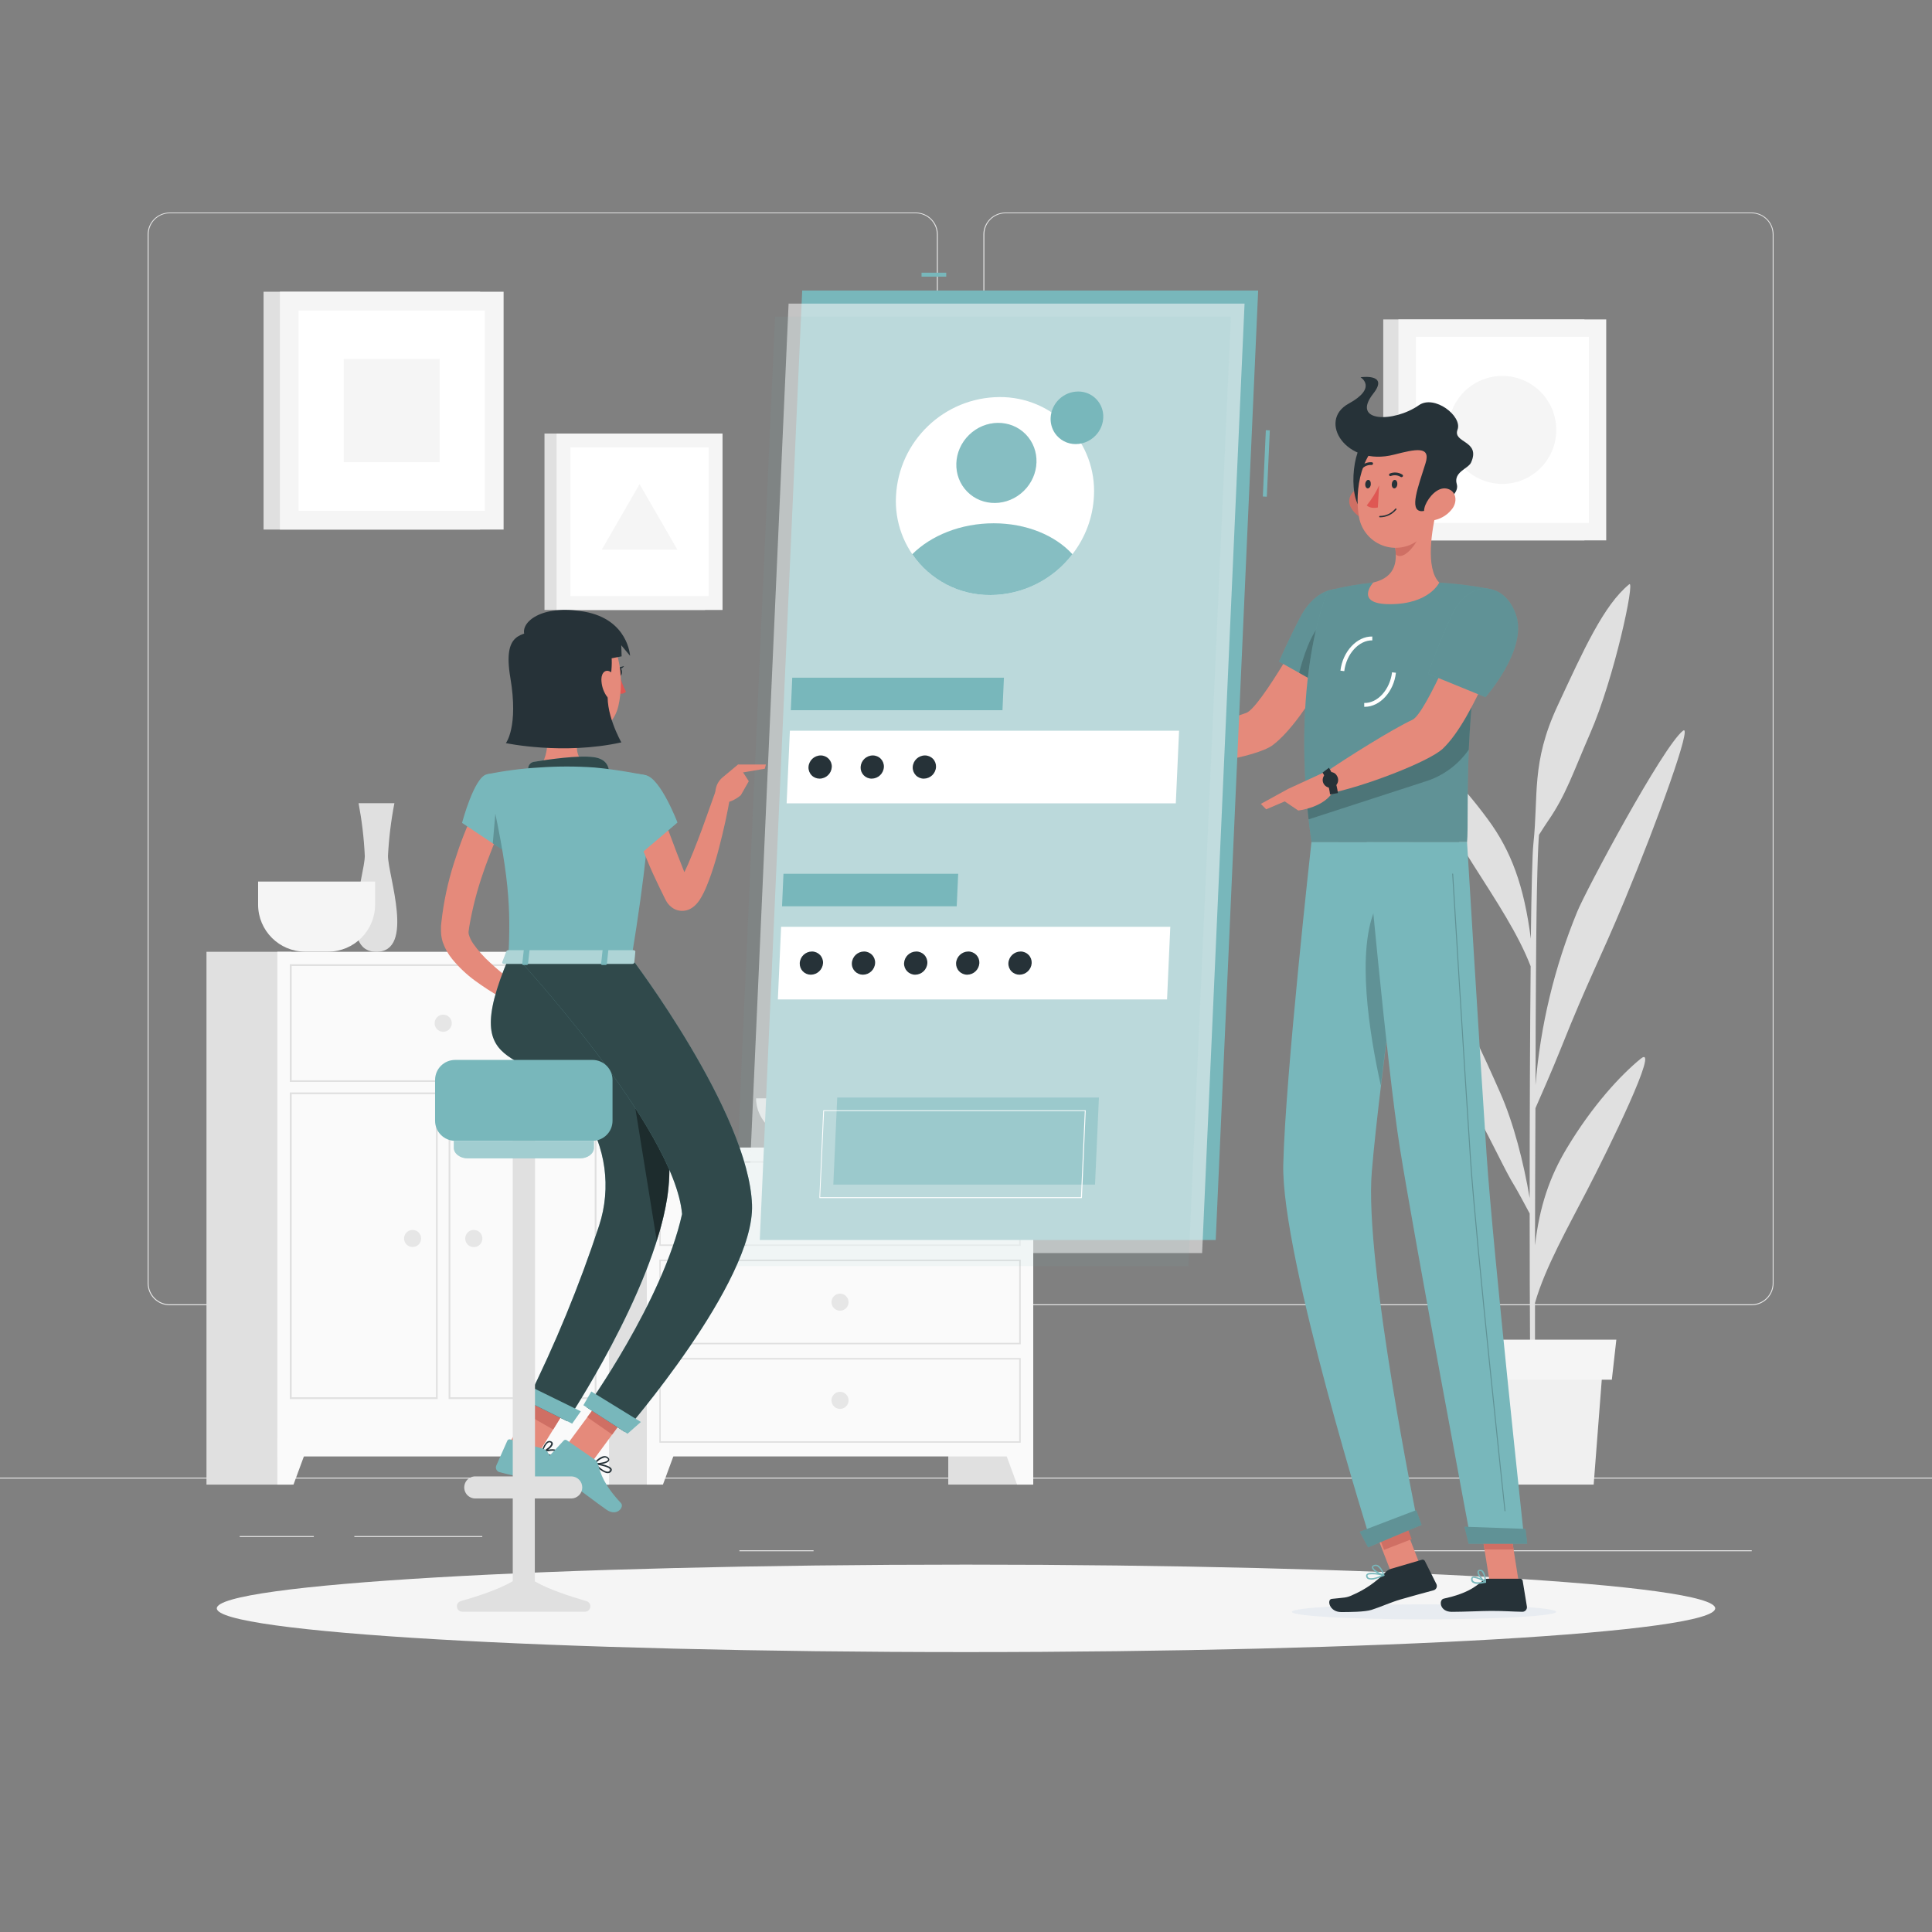<?xml version="1.0" encoding="UTF-8"?>
<svg xmlns="http://www.w3.org/2000/svg" xmlns:xlink="http://www.w3.org/1999/xlink" width="300px" height="300px" viewBox="0 0 300 300" version="1.1">
<rect x="0" y="0" width="300" height="300" fill="#808080" stroke="none"/>
<defs>
<filter id="alpha" filterUnits="objectBoundingBox" x="0%" y="0%" width="100%" height="100%">
  <feColorMatrix type="matrix" in="SourceGraphic" values="0 0 0 0 1 0 0 0 0 1 0 0 0 0 1 0 0 0 1 0"/>
</filter>
<mask id="mask0">
  <g filter="url(#alpha)">
<rect x="0" y="0" width="300" height="300" style="fill:rgb(0%,0%,0%);fill-opacity:0.2;stroke:none;"/>
  </g>
</mask>
<clipPath id="clip1">
  <rect x="0" y="0" width="300" height="300"/>
</clipPath>
<g id="surface5" clip-path="url(#clip1)">
<path style=" stroke:none;fill-rule:nonzero;fill:rgb(0%,0%,0%);fill-opacity:1;" d="M 211.379 94.801 C 212.488 98.898 206.477 107.141 206.477 107.141 L 198.602 102.727 C 198.602 102.727 200.074 99.336 201.875 95.887 C 204.762 90.312 210.113 90.125 211.379 94.801 Z M 211.379 94.801 "/>
</g>
<mask id="mask1">
  <g filter="url(#alpha)">
<rect x="0" y="0" width="300" height="300" style="fill:rgb(0%,0%,0%);fill-opacity:0.2;stroke:none;"/>
  </g>
</mask>
<clipPath id="clip2">
  <rect x="0" y="0" width="300" height="300"/>
</clipPath>
<g id="surface8" clip-path="url(#clip2)">
<path style=" stroke:none;fill-rule:nonzero;fill:rgb(0%,0%,0%);fill-opacity:1;" d="M 201.727 104.488 L 204.828 106.23 L 205.375 96.707 C 203.566 98.094 202.297 102.27 201.727 104.488 Z M 201.727 104.488 "/>
</g>
<mask id="mask2">
  <g filter="url(#alpha)">
<rect x="0" y="0" width="300" height="300" style="fill:rgb(0%,0%,0%);fill-opacity:0.2;stroke:none;"/>
  </g>
</mask>
<clipPath id="clip3">
  <rect x="0" y="0" width="300" height="300"/>
</clipPath>
<g id="surface11" clip-path="url(#clip3)">
<path style=" stroke:none;fill-rule:nonzero;fill:rgb(0%,0%,0%);fill-opacity:1;" d="M 206.195 91.715 C 206.195 91.715 200.062 105.359 203.641 130.766 L 227.801 130.766 C 228.188 127.055 226.914 108.961 231.516 91.488 C 228.867 90.969 226.184 90.629 223.488 90.461 C 220.07 90.266 216.641 90.266 213.223 90.461 C 210.852 90.703 208.504 91.121 206.195 91.715 Z M 206.195 91.715 "/>
</g>
<mask id="mask3">
  <g filter="url(#alpha)">
<rect x="0" y="0" width="300" height="300" style="fill:rgb(0%,0%,0%);fill-opacity:0.2;stroke:none;"/>
  </g>
</mask>
<clipPath id="clip4">
  <rect x="0" y="0" width="300" height="300"/>
</clipPath>
<g id="surface14" clip-path="url(#clip4)">
<path style=" stroke:none;fill-rule:nonzero;fill:rgb(0%,0%,0%);fill-opacity:1;" d="M 202.871 123.895 C 202.961 124.98 203.062 126.09 203.195 127.23 L 221.16 121.398 C 223.965 120.566 226.402 118.805 228.07 116.398 C 228.145 114.797 228.234 113.113 228.371 111.355 C 228.434 110.504 228.504 109.625 228.582 108.738 C 228.66 107.852 228.77 106.867 228.883 105.918 Z M 202.871 123.895 "/>
</g>
<mask id="mask4">
  <g filter="url(#alpha)">
<rect x="0" y="0" width="300" height="300" style="fill:rgb(0%,0%,0%);fill-opacity:0.2;stroke:none;"/>
  </g>
</mask>
<clipPath id="clip5">
  <rect x="0" y="0" width="300" height="300"/>
</clipPath>
<g id="surface17" clip-path="url(#clip5)">
<path style=" stroke:none;fill-rule:nonzero;fill:rgb(0%,0%,0%);fill-opacity:1;" d="M 213.719 140.73 C 210.484 147.438 212.664 160.703 214.414 168.562 C 215.082 163.016 215.875 156.988 216.625 151.414 C 216.551 142.848 215.887 136.23 213.719 140.73 Z M 213.719 140.73 "/>
</g>
<mask id="mask5">
  <g filter="url(#alpha)">
<rect x="0" y="0" width="300" height="300" style="fill:rgb(0%,0%,0%);fill-opacity:0.2;stroke:none;"/>
  </g>
</mask>
<clipPath id="clip6">
  <rect x="0" y="0" width="300" height="300"/>
</clipPath>
<g id="surface20" clip-path="url(#clip6)">
<path style=" stroke:none;fill-rule:nonzero;fill:rgb(0%,0%,0%);fill-opacity:1;" d="M 233.699 234.672 C 233.66 234.672 233.629 234.645 233.621 234.605 C 233.574 234.188 229.105 192.605 228.266 180.008 C 227.352 166.34 225.516 136.02 225.496 135.715 C 225.496 135.695 225.504 135.676 225.516 135.66 C 225.531 135.645 225.551 135.637 225.57 135.637 C 225.609 135.637 225.645 135.668 225.648 135.707 C 225.648 136.016 227.504 166.309 228.414 180 C 229.254 192.602 233.723 234.148 233.766 234.602 C 233.77 234.621 233.766 234.641 233.75 234.656 C 233.738 234.672 233.719 234.684 233.699 234.684 Z M 233.699 234.672 "/>
</g>
<mask id="mask6">
  <g filter="url(#alpha)">
<rect x="0" y="0" width="300" height="300" style="fill:rgb(0%,0%,0%);fill-opacity:0.2;stroke:none;"/>
  </g>
</mask>
<clipPath id="clip7">
  <rect x="0" y="0" width="300" height="300"/>
</clipPath>
<g id="surface23" clip-path="url(#clip7)">
<path style=" stroke:none;fill-rule:nonzero;fill:rgb(0%,0%,0%);fill-opacity:1;" d="M 219.895 234.496 C 219.93 234.496 220.746 236.789 220.746 236.789 L 212.441 240.281 L 211.133 237.848 Z M 219.895 234.496 "/>
</g>
<mask id="mask7">
  <g filter="url(#alpha)">
<rect x="0" y="0" width="300" height="300" style="fill:rgb(0%,0%,0%);fill-opacity:0.2;stroke:none;"/>
  </g>
</mask>
<clipPath id="clip8">
  <rect x="0" y="0" width="300" height="300"/>
</clipPath>
<g id="surface26" clip-path="url(#clip8)">
<path style=" stroke:none;fill-rule:nonzero;fill:rgb(0%,0%,0%);fill-opacity:1;" d="M 236.867 237.406 C 236.902 237.406 237.145 239.719 237.145 239.719 L 228.047 239.719 L 227.398 237.066 Z M 236.867 237.406 "/>
</g>
<mask id="mask8">
  <g filter="url(#alpha)">
<rect x="0" y="0" width="300" height="300" style="fill:rgb(0%,0%,0%);fill-opacity:0.2;stroke:none;"/>
  </g>
</mask>
<clipPath id="clip9">
  <rect x="0" y="0" width="300" height="300"/>
</clipPath>
<g id="surface29" clip-path="url(#clip9)">
<path style=" stroke:none;fill-rule:nonzero;fill:rgb(0%,0%,0%);fill-opacity:1;" d="M 235.465 95.664 C 237.113 100.984 230.664 108.266 230.664 108.266 L 221.754 104.629 C 222.809 101.551 224.027 98.535 225.402 95.586 C 228.137 89.688 233.797 90.293 235.465 95.664 Z M 235.465 95.664 "/>
</g>
<mask id="mask9">
  <g filter="url(#alpha)">
<rect x="0" y="0" width="300" height="300" style="fill:rgb(0%,0%,0%);fill-opacity:0.561;stroke:none;"/>
  </g>
</mask>
<clipPath id="clip10">
  <rect x="0" y="0" width="300" height="300"/>
</clipPath>
<g id="surface32" clip-path="url(#clip10)">
<path style=" stroke:none;fill-rule:nonzero;fill:rgb(98.039%,98.039%,98.039%);fill-opacity:1;" d="M 193.254 47.141 L 122.453 47.141 L 115.867 194.574 L 186.664 194.574 Z M 193.254 47.141 "/>
</g>
<mask id="mask10">
  <g filter="url(#alpha)">
<rect x="0" y="0" width="300" height="300" style="fill:rgb(0%,0%,0%);fill-opacity:0.071;stroke:none;"/>
  </g>
</mask>
<clipPath id="clip11">
  <rect x="0" y="0" width="300" height="300"/>
</clipPath>
<g id="surface35" clip-path="url(#clip11)">
<path style=" stroke:none;fill-rule:nonzero;fill:rgb(47.059%,71.765%,73.333%);fill-opacity:1;" d="M 191.141 49.164 L 120.344 49.164 L 113.746 196.598 L 184.547 196.598 Z M 191.141 49.164 "/>
</g>
<mask id="mask11">
  <g filter="url(#alpha)">
<rect x="0" y="0" width="300" height="300" style="fill:rgb(0%,0%,0%);fill-opacity:0.471;stroke:none;"/>
  </g>
</mask>
<clipPath id="clip12">
  <rect x="0" y="0" width="300" height="300"/>
</clipPath>
<g id="surface38" clip-path="url(#clip12)">
<path style=" stroke:none;fill-rule:nonzero;fill:rgb(47.059%,71.765%,73.333%);fill-opacity:1;" d="M 170.641 170.426 L 130.004 170.426 L 129.395 183.941 L 170.035 183.941 Z M 170.641 170.426 "/>
</g>
<mask id="mask12">
  <g filter="url(#alpha)">
<rect x="0" y="0" width="300" height="300" style="fill:rgb(0%,0%,0%);fill-opacity:0.102;stroke:none;"/>
  </g>
</mask>
<clipPath id="clip13">
  <rect x="0" y="0" width="300" height="300"/>
</clipPath>
<g id="surface41" clip-path="url(#clip13)">
<path style=" stroke:none;fill-rule:nonzero;fill:rgb(100%,100%,100%);fill-opacity:1;" d="M 159.27 67.434 C 156.922 65.035 152.984 65.082 150.473 67.535 C 147.961 69.992 147.828 73.93 150.176 76.328 C 152.523 78.73 156.461 78.684 158.973 76.227 C 161.484 73.773 161.617 69.836 159.27 67.434 Z M 159.27 67.434 "/>
</g>
<mask id="mask13">
  <g filter="url(#alpha)">
<rect x="0" y="0" width="300" height="300" style="fill:rgb(0%,0%,0%);fill-opacity:0.102;stroke:none;"/>
  </g>
</mask>
<clipPath id="clip14">
  <rect x="0" y="0" width="300" height="300"/>
</clipPath>
<g id="surface44" clip-path="url(#clip14)">
<path style=" stroke:none;fill-rule:nonzero;fill:rgb(100%,100%,100%);fill-opacity:1;" d="M 166.523 86.059 C 163.496 90.027 158.797 92.367 153.805 92.398 C 148.953 92.441 144.398 90.062 141.66 86.059 C 144.574 83.152 149.191 81.258 154.301 81.258 C 159.414 81.258 163.867 83.152 166.523 86.059 Z M 166.523 86.059 "/>
</g>
<mask id="mask14">
  <g filter="url(#alpha)">
<rect x="0" y="0" width="300" height="300" style="fill:rgb(0%,0%,0%);fill-opacity:0.6;stroke:none;"/>
  </g>
</mask>
<clipPath id="clip15">
  <rect x="0" y="0" width="300" height="300"/>
</clipPath>
<g id="surface47" clip-path="url(#clip15)">
<path style=" stroke:none;fill-rule:nonzero;fill:rgb(0%,0%,0%);fill-opacity:1;" d="M 82.027 119.496 C 81.941 118.926 82.328 118.395 82.895 118.297 C 85.008 117.949 89.809 117.238 92.219 117.574 C 94.02 117.828 94.488 118.871 94.566 119.73 C 94.59 120.035 94.484 120.332 94.27 120.551 C 94.059 120.77 93.762 120.887 93.457 120.871 L 83.027 120.402 C 82.52 120.375 82.102 119.996 82.027 119.496 Z M 82.027 119.496 "/>
</g>
<mask id="mask15">
  <g filter="url(#alpha)">
<rect x="0" y="0" width="300" height="300" style="fill:rgb(0%,0%,0%);fill-opacity:0.6;stroke:none;"/>
  </g>
</mask>
<clipPath id="clip16">
  <rect x="0" y="0" width="300" height="300"/>
</clipPath>
<g id="surface50" clip-path="url(#clip16)">
<path style=" stroke:none;fill-rule:nonzero;fill:rgb(0%,0%,0%);fill-opacity:1;" d="M 91.32 148.801 C 91.32 148.801 106.43 167.84 103.59 186.047 C 101.305 200.754 88.043 220.668 88.043 220.668 L 81.809 217.57 C 86.203 208.766 89.953 199.656 93.031 190.309 C 94.953 184.43 94.066 177.992 90.629 172.848 C 82.973 161.672 70.711 168.324 78.961 148.801 Z M 91.32 148.801 "/>
</g>
<mask id="mask16">
  <g filter="url(#alpha)">
<rect x="0" y="0" width="300" height="300" style="fill:rgb(0%,0%,0%);fill-opacity:0.4;stroke:none;"/>
  </g>
</mask>
<clipPath id="clip17">
  <rect x="0" y="0" width="300" height="300"/>
</clipPath>
<g id="surface53" clip-path="url(#clip17)">
<path style=" stroke:none;fill-rule:nonzero;fill:rgb(0%,0%,0%);fill-opacity:1;" d="M 98.73 161.027 L 96.535 158.844 C 96.535 159.02 100.789 185.281 101.98 192.66 C 102.688 190.504 103.227 188.297 103.598 186.059 C 105 177.125 102.066 168 98.73 161.027 Z M 98.73 161.027 "/>
</g>
<mask id="mask17">
  <g filter="url(#alpha)">
<rect x="0" y="0" width="300" height="300" style="fill:rgb(0%,0%,0%);fill-opacity:0.6;stroke:none;"/>
  </g>
</mask>
<clipPath id="clip18">
  <rect x="0" y="0" width="300" height="300"/>
</clipPath>
<g id="surface56" clip-path="url(#clip18)">
<path style=" stroke:none;fill-rule:nonzero;fill:rgb(0%,0%,0%);fill-opacity:1;" d="M 98.062 148.801 C 98.062 148.801 116.258 172.727 116.773 187.074 C 117.199 199.074 96.973 222.324 96.973 222.324 L 91.094 218.52 C 91.094 218.52 102.93 202.008 105.91 188.52 C 104.762 175.152 80.398 148.801 80.398 148.801 Z M 98.062 148.801 "/>
</g>
<mask id="mask18">
  <g filter="url(#alpha)">
<rect x="0" y="0" width="300" height="300" style="fill:rgb(0%,0%,0%);fill-opacity:0.2;stroke:none;"/>
  </g>
</mask>
<clipPath id="clip19">
  <rect x="0" y="0" width="300" height="300"/>
</clipPath>
<g id="surface59" clip-path="url(#clip19)">
<path style=" stroke:none;fill-rule:nonzero;fill:rgb(0%,0%,0%);fill-opacity:1;" d="M 77.047 124.801 L 76.52 130.961 L 79.344 132.859 C 80.125 131.102 80.703 129.262 81.066 127.375 Z M 77.047 124.801 "/>
</g>
<mask id="mask19">
  <g filter="url(#alpha)">
<rect x="0" y="0" width="300" height="300" style="fill:rgb(0%,0%,0%);fill-opacity:0.4;stroke:none;"/>
  </g>
</mask>
<clipPath id="clip20">
  <rect x="0" y="0" width="300" height="300"/>
</clipPath>
<g id="surface62" clip-path="url(#clip20)">
<path style=" stroke:none;fill-rule:nonzero;fill:rgb(100%,100%,100%);fill-opacity:1;" d="M 78.66 147.672 L 78 149.398 C 77.934 149.531 78.09 149.672 78.312 149.672 L 98.16 149.672 C 98.336 149.672 98.477 149.586 98.488 149.477 L 98.656 147.762 C 98.656 147.648 98.52 147.547 98.336 147.547 L 78.973 147.547 C 78.855 147.535 78.738 147.582 78.66 147.672 Z M 78.66 147.672 "/>
</g>
<mask id="mask20">
  <g filter="url(#alpha)">
<rect x="0" y="0" width="300" height="300" style="fill:rgb(0%,0%,0%);fill-opacity:0.302;stroke:none;"/>
  </g>
</mask>
<clipPath id="clip21">
  <rect x="0" y="0" width="300" height="300"/>
</clipPath>
<g id="surface65" clip-path="url(#clip21)">
<path style=" stroke:none;fill-rule:nonzero;fill:rgb(100%,100%,100%);fill-opacity:1;" d="M 70.469 177.148 L 70.469 178.242 C 70.469 179.141 71.449 179.875 72.648 179.875 L 90.047 179.875 C 91.246 179.875 92.227 179.141 92.227 178.242 L 92.227 177.148 Z M 70.469 177.148 "/>
</g>
</defs>
<g id="surface1">
<path style=" stroke:none;fill-rule:nonzero;fill:rgb(90.196%,90.196%,90.196%);fill-opacity:1;" d="M 0 229.441 L 300 229.441 L 300 229.59 L 0 229.59 Z M 0 229.441 "/>
<path style=" stroke:none;fill-rule:nonzero;fill:rgb(90.196%,90.196%,90.196%);fill-opacity:1;" d="M 55.02 238.52 L 74.891 238.52 L 74.891 238.668 L 55.02 238.668 Z M 55.02 238.52 "/>
<path style=" stroke:none;fill-rule:nonzero;fill:rgb(90.196%,90.196%,90.196%);fill-opacity:1;" d="M 37.219 238.52 L 48.73 238.52 L 48.73 238.668 L 37.219 238.668 Z M 37.219 238.52 "/>
<path style=" stroke:none;fill-rule:nonzero;fill:rgb(90.196%,90.196%,90.196%);fill-opacity:1;" d="M 114.816 240.727 L 126.328 240.727 L 126.328 240.875 L 114.816 240.875 Z M 114.816 240.727 "/>
<path style=" stroke:none;fill-rule:nonzero;fill:rgb(90.196%,90.196%,90.196%);fill-opacity:1;" d="M 160.453 244.074 L 186.367 244.074 L 186.367 244.223 L 160.453 244.223 Z M 160.453 244.074 "/>
<path style=" stroke:none;fill-rule:nonzero;fill:rgb(90.196%,90.196%,90.196%);fill-opacity:1;" d="M 151.312 244.074 L 155.113 244.074 L 155.113 244.223 L 151.312 244.223 Z M 151.312 244.074 "/>
<path style=" stroke:none;fill-rule:nonzero;fill:rgb(90.196%,90.196%,90.196%);fill-opacity:1;" d="M 215.801 240.727 L 272.012 240.727 L 272.012 240.875 L 215.801 240.875 Z M 215.801 240.727 "/>
<path style=" stroke:none;fill-rule:nonzero;fill:rgb(90.196%,90.196%,90.196%);fill-opacity:1;" d="M 142.199 202.68 L 26.348 202.68 C 24.457 202.676 22.926 201.145 22.926 199.254 L 22.926 36.395 C 22.941 34.52 24.469 33.004 26.348 33 L 142.199 33 C 144.094 33 145.625 34.535 145.625 36.426 L 145.625 199.254 C 145.625 201.145 144.094 202.68 142.199 202.68 Z M 26.348 33.121 C 24.539 33.125 23.074 34.59 23.074 36.395 L 23.074 199.254 C 23.074 201.062 24.539 202.527 26.348 202.531 L 142.199 202.531 C 144.008 202.527 145.473 201.062 145.477 199.254 L 145.477 36.395 C 145.473 34.59 144.008 33.125 142.199 33.121 Z M 26.348 33.121 "/>
<path style=" stroke:none;fill-rule:nonzero;fill:rgb(90.196%,90.196%,90.196%);fill-opacity:1;" d="M 271.984 202.68 L 156.125 202.68 C 154.234 202.676 152.703 201.145 152.699 199.254 L 152.699 36.395 C 152.719 34.516 154.246 33.004 156.125 33 L 271.984 33 C 273.863 33.008 275.383 34.52 275.398 36.395 L 275.398 199.254 C 275.398 201.141 273.875 202.672 271.984 202.68 Z M 156.125 33.121 C 154.316 33.125 152.852 34.59 152.852 36.395 L 152.852 199.254 C 152.852 201.062 154.316 202.527 156.125 202.531 L 271.984 202.531 C 273.793 202.527 275.258 201.062 275.262 199.254 L 275.262 36.395 C 275.258 34.59 273.793 33.125 271.984 33.121 Z M 156.125 33.121 "/>
<path style=" stroke:none;fill-rule:nonzero;fill:rgb(87.843%,87.843%,87.843%);fill-opacity:1;" d="M 147.246 178.188 L 160.441 178.188 L 160.441 230.527 L 147.246 230.527 Z M 147.246 178.188 "/>
<path style=" stroke:none;fill-rule:nonzero;fill:rgb(98.039%,98.039%,98.039%);fill-opacity:1;" d="M 157.934 230.527 L 160.441 230.527 L 160.441 223.398 L 155.305 223.398 Z M 157.934 230.527 "/>
<path style=" stroke:none;fill-rule:nonzero;fill:rgb(87.843%,87.843%,87.843%);fill-opacity:1;" d="M 89.43 178.188 L 102.625 178.188 L 102.625 230.527 L 89.43 230.527 Z M 89.43 178.188 "/>
<path style=" stroke:none;fill-rule:nonzero;fill:rgb(98.039%,98.039%,98.039%);fill-opacity:1;" d="M 100.441 178.188 L 160.441 178.188 L 160.441 226.152 L 100.441 226.152 Z M 100.441 178.188 "/>
<path style=" stroke:none;fill-rule:nonzero;fill:rgb(87.843%,87.843%,87.843%);fill-opacity:1;" d="M 158.262 180.547 L 158.262 193.234 L 102.602 193.234 L 102.602 180.547 L 158.242 180.547 M 158.477 180.312 L 102.383 180.312 L 102.383 193.465 L 158.496 193.465 L 158.496 180.312 Z M 158.477 180.312 "/>
<path style=" stroke:none;fill-rule:nonzero;fill:rgb(98.039%,98.039%,98.039%);fill-opacity:1;" d="M 102.941 230.527 L 100.441 230.527 L 100.441 223.398 L 105.57 223.398 Z M 102.941 230.527 "/>
<path style=" stroke:none;fill-rule:nonzero;fill:rgb(90.196%,90.196%,90.196%);fill-opacity:1;" d="M 129.113 186.887 C 129.113 187.621 129.707 188.215 130.441 188.215 C 131.172 188.215 131.766 187.621 131.766 186.887 C 131.766 186.156 131.172 185.562 130.441 185.562 C 129.707 185.562 129.113 186.156 129.113 186.887 Z M 129.113 186.887 "/>
<path style=" stroke:none;fill-rule:nonzero;fill:rgb(87.843%,87.843%,87.843%);fill-opacity:1;" d="M 158.262 195.82 L 158.262 208.512 L 102.602 208.512 L 102.602 195.82 L 158.242 195.82 M 158.477 195.594 L 102.383 195.594 L 102.383 208.746 L 158.496 208.746 L 158.496 195.602 Z M 158.477 195.594 "/>
<path style=" stroke:none;fill-rule:nonzero;fill:rgb(90.196%,90.196%,90.196%);fill-opacity:1;" d="M 129.113 202.199 C 129.113 202.934 129.707 203.527 130.441 203.527 C 131.172 203.527 131.766 202.934 131.766 202.199 C 131.766 201.469 131.172 200.875 130.441 200.875 C 129.707 200.875 129.113 201.469 129.113 202.199 Z M 129.113 202.199 "/>
<path style=" stroke:none;fill-rule:nonzero;fill:rgb(87.843%,87.843%,87.843%);fill-opacity:1;" d="M 158.262 211.105 L 158.262 223.801 L 102.602 223.801 L 102.602 211.105 L 158.242 211.105 M 158.477 210.871 L 102.383 210.871 L 102.383 224.027 L 158.496 224.027 L 158.496 210.871 Z M 158.477 210.871 "/>
<path style=" stroke:none;fill-rule:nonzero;fill:rgb(90.196%,90.196%,90.196%);fill-opacity:1;" d="M 129.113 217.453 C 129.117 218.184 129.711 218.773 130.445 218.773 C 131.176 218.77 131.766 218.176 131.766 217.445 C 131.766 216.711 131.172 216.121 130.441 216.121 C 130.086 216.121 129.75 216.262 129.5 216.512 C 129.25 216.762 129.113 217.098 129.113 217.453 Z M 129.113 217.453 "/>
<path style=" stroke:none;fill-rule:nonzero;fill:rgb(87.843%,87.843%,87.843%);fill-opacity:1;" d="M 81.371 147.793 L 94.566 147.793 L 94.566 230.531 L 81.371 230.531 Z M 81.371 147.793 "/>
<path style=" stroke:none;fill-rule:nonzero;fill:rgb(98.039%,98.039%,98.039%);fill-opacity:1;" d="M 92.059 230.527 L 94.566 230.527 L 94.566 223.398 L 89.438 223.398 Z M 92.059 230.527 "/>
<path style=" stroke:none;fill-rule:nonzero;fill:rgb(87.843%,87.843%,87.843%);fill-opacity:1;" d="M 32.062 147.793 L 45.258 147.793 L 45.258 230.531 L 32.062 230.531 Z M 32.062 147.793 "/>
<path style=" stroke:none;fill-rule:nonzero;fill:rgb(98.039%,98.039%,98.039%);fill-opacity:1;" d="M 43.066 147.793 L 94.566 147.793 L 94.566 226.156 L 43.066 226.156 Z M 43.066 147.793 "/>
<path style=" stroke:none;fill-rule:nonzero;fill:rgb(87.843%,87.843%,87.843%);fill-opacity:1;" d="M 92.348 150 L 92.348 167.742 L 45.289 167.742 L 45.289 150 L 92.348 150 M 92.621 149.73 L 45 149.73 L 45 168 L 92.609 168 L 92.609 149.734 Z M 92.621 149.73 "/>
<path style=" stroke:none;fill-rule:nonzero;fill:rgb(87.843%,87.843%,87.843%);fill-opacity:1;" d="M 92.348 169.906 L 92.348 216.965 L 69.93 216.965 L 69.93 169.906 L 92.348 169.906 M 92.621 169.633 L 69.66 169.633 L 69.66 217.242 L 92.621 217.242 Z M 92.621 169.633 "/>
<path style=" stroke:none;fill-rule:nonzero;fill:rgb(87.843%,87.843%,87.843%);fill-opacity:1;" d="M 67.703 169.906 L 67.703 216.965 L 45.289 216.965 L 45.289 169.906 L 67.703 169.906 M 67.973 169.633 L 45 169.633 L 45 217.242 L 67.961 217.242 L 67.961 169.633 Z M 67.973 169.633 "/>
<path style=" stroke:none;fill-rule:nonzero;fill:rgb(98.039%,98.039%,98.039%);fill-opacity:1;" d="M 45.574 230.527 L 43.066 230.527 L 43.066 223.398 L 48.203 223.398 Z M 45.574 230.527 "/>
<path style=" stroke:none;fill-rule:nonzero;fill:rgb(90.196%,90.196%,90.196%);fill-opacity:1;" d="M 67.488 158.879 C 67.484 159.418 67.809 159.906 68.305 160.113 C 68.805 160.324 69.379 160.211 69.758 159.828 C 70.141 159.449 70.258 158.875 70.051 158.379 C 69.844 157.879 69.359 157.555 68.82 157.555 C 68.086 157.555 67.492 158.148 67.488 158.879 Z M 67.488 158.879 "/>
<path style=" stroke:none;fill-rule:nonzero;fill:rgb(90.196%,90.196%,90.196%);fill-opacity:1;" d="M 72.238 192.316 C 72.238 192.855 72.566 193.344 73.062 193.551 C 73.562 193.754 74.137 193.641 74.516 193.258 C 74.895 192.875 75.008 192.301 74.801 191.805 C 74.594 191.305 74.105 190.984 73.566 190.984 C 73.215 190.984 72.875 191.125 72.625 191.375 C 72.379 191.625 72.238 191.965 72.238 192.316 Z M 72.238 192.316 "/>
<path style=" stroke:none;fill-rule:nonzero;fill:rgb(90.196%,90.196%,90.196%);fill-opacity:1;" d="M 62.742 192.316 C 62.746 193.051 63.34 193.641 64.07 193.637 C 64.805 193.637 65.395 193.043 65.395 192.309 C 65.395 191.578 64.801 190.984 64.066 190.984 C 63.715 190.984 63.379 191.125 63.129 191.375 C 62.879 191.625 62.742 191.965 62.742 192.316 Z M 62.742 192.316 "/>
<path style=" stroke:none;fill-rule:nonzero;fill:rgb(87.843%,87.843%,87.843%);fill-opacity:1;" d="M 61.242 124.723 L 55.68 124.723 C 56.191 127.422 56.516 130.152 56.645 132.895 C 56.645 135.895 52.41 147.793 58.445 147.793 C 64.48 147.793 60.246 135.926 60.246 132.895 C 60.387 130.148 60.719 127.418 61.242 124.723 Z M 61.242 124.723 "/>
<path style=" stroke:none;fill-rule:nonzero;fill:rgb(96.078%,96.078%,96.078%);fill-opacity:1;" d="M 40.078 136.891 L 40.078 140.488 C 40.094 144.508 43.348 147.762 47.363 147.773 L 50.965 147.773 C 54.98 147.762 58.234 144.508 58.246 140.488 L 58.246 136.891 Z M 40.078 136.891 "/>
<path style=" stroke:none;fill-rule:nonzero;fill:rgb(87.843%,87.843%,87.843%);fill-opacity:1;" d="M 117.402 170.555 C 117.402 174.758 122.102 178.188 127.844 178.188 L 133.027 178.188 C 138.77 178.188 143.465 174.758 143.465 170.555 Z M 117.402 170.555 "/>
<path style=" stroke:none;fill-rule:nonzero;fill:rgb(87.843%,87.843%,87.843%);fill-opacity:1;" d="M 254.766 164.398 C 251.621 166.969 247.277 171.664 243.305 178.277 C 240.652 182.684 239.059 187.277 238.355 193.387 C 238.355 186.484 238.398 179.074 238.422 172.078 C 239.219 170.281 241.043 166.129 242.352 162.852 C 246.715 151.914 248.352 149.219 252.27 139.789 C 257.508 127.188 262.871 112.273 261.336 113.465 C 258.203 115.895 246.203 138.367 244.906 141.582 C 241.375 150.164 239.191 159.242 238.434 168.492 C 238.434 161.891 238.48 155.891 238.508 151.234 C 238.59 136.051 238.848 131.148 238.973 129.637 C 239.461 128.867 240.031 127.973 240.367 127.492 C 243.188 123.414 244.273 119.945 246.926 113.863 C 250.691 105.254 253.934 89.957 252.984 90.727 C 249.035 93.941 245.93 100.844 241.836 109.645 C 237.742 118.445 238.914 123.504 238.105 131.016 C 237.938 132.492 237.805 138.059 237.707 145.77 C 236.652 137.551 234.66 132.137 231.031 127.219 C 226.566 121.164 222.246 117.078 219.078 114.941 C 215.91 112.805 224.551 127.676 228.68 134.141 C 232.355 139.926 235.746 145.02 237.68 150.043 C 237.574 160.5 237.527 173.734 237.527 186.043 C 236.578 180.438 235.031 174.395 232.969 169.723 C 230.484 164.105 226.668 155.488 223.625 152.566 C 222.898 151.867 226.805 168.625 229.312 173.074 C 231.82 177.527 233.664 181.734 235.242 184.262 C 235.609 184.859 236.832 187.121 237.527 188.43 C 237.527 203.473 237.613 216.742 237.742 221.262 L 238.391 221.262 C 238.352 220.098 238.34 212.441 238.355 202.312 C 239.922 196.816 243.496 190.543 246.449 184.816 C 249.664 178.621 257.91 161.852 254.766 164.398 Z M 254.766 164.398 "/>
<path style=" stroke:none;fill-rule:nonzero;fill:rgb(94.118%,94.118%,94.118%);fill-opacity:1;" d="M 247.465 230.527 L 228.66 230.527 L 227.238 212.094 L 248.887 212.094 Z M 247.465 230.527 "/>
<path style=" stroke:none;fill-rule:nonzero;fill:rgb(96.078%,96.078%,96.078%);fill-opacity:1;" d="M 250.285 214.242 L 225.836 214.242 L 225.137 208.02 L 250.984 208.02 Z M 250.285 214.242 "/>
<path style=" stroke:none;fill-rule:nonzero;fill:rgb(87.843%,87.843%,87.843%);fill-opacity:1;" d="M 40.926 45.301 L 74.555 45.301 L 74.555 82.23 L 40.926 82.23 Z M 40.926 45.301 "/>
<path style=" stroke:none;fill-rule:nonzero;fill:rgb(96.078%,96.078%,96.078%);fill-opacity:1;" d="M 43.457 45.301 L 78.199 45.301 L 78.199 82.23 L 43.457 82.23 Z M 43.457 45.301 "/>
<path style=" stroke:none;fill-rule:nonzero;fill:rgb(100%,100%,100%);fill-opacity:1;" d="M 75.289 48.211 L 75.289 79.32 L 46.367 79.32 L 46.367 48.211 Z M 75.289 48.211 "/>
<path style=" stroke:none;fill-rule:nonzero;fill:rgb(96.078%,96.078%,96.078%);fill-opacity:1;" d="M 68.273 55.746 L 68.273 71.773 L 53.375 71.773 L 53.375 55.746 Z M 68.273 55.746 "/>
<path style=" stroke:none;fill-rule:nonzero;fill:rgb(87.843%,87.843%,87.843%);fill-opacity:1;" d="M 214.789 49.602 L 246.031 49.602 L 246.031 83.91 L 214.789 83.91 Z M 214.789 49.602 "/>
<path style=" stroke:none;fill-rule:nonzero;fill:rgb(96.078%,96.078%,96.078%);fill-opacity:1;" d="M 217.145 49.602 L 249.414 49.602 L 249.414 83.91 L 217.145 83.91 Z M 217.145 49.602 "/>
<path style=" stroke:none;fill-rule:nonzero;fill:rgb(100%,100%,100%);fill-opacity:1;" d="M 246.715 52.309 L 246.715 81.203 L 219.852 81.203 L 219.852 52.309 Z M 246.715 52.309 "/>
<path style=" stroke:none;fill-rule:nonzero;fill:rgb(96.078%,96.078%,96.078%);fill-opacity:1;" d="M 241.66 66.758 C 241.66 71.387 237.91 75.137 233.281 75.137 C 228.652 75.137 224.898 71.387 224.898 66.758 C 224.898 62.125 228.652 58.375 233.281 58.375 C 237.91 58.375 241.66 62.125 241.66 66.758 Z M 241.66 66.758 "/>
<path style=" stroke:none;fill-rule:nonzero;fill:rgb(87.843%,87.843%,87.843%);fill-opacity:1;" d="M 84.547 67.32 L 109.492 67.32 L 109.492 94.715 L 84.547 94.715 Z M 84.547 67.32 "/>
<path style=" stroke:none;fill-rule:nonzero;fill:rgb(96.078%,96.078%,96.078%);fill-opacity:1;" d="M 86.426 67.32 L 112.195 67.32 L 112.195 94.715 L 86.426 94.715 Z M 86.426 67.32 "/>
<path style=" stroke:none;fill-rule:nonzero;fill:rgb(100%,100%,100%);fill-opacity:1;" d="M 110.035 69.48 L 110.035 92.555 L 88.586 92.555 L 88.586 69.48 Z M 110.035 69.48 "/>
<path style=" stroke:none;fill-rule:nonzero;fill:rgb(96.078%,96.078%,96.078%);fill-opacity:1;" d="M 99.312 75.18 L 93.445 85.344 L 105.18 85.344 Z M 99.312 75.18 "/>
<path style=" stroke:none;fill-rule:nonzero;fill:rgb(96.078%,96.078%,96.078%);fill-opacity:1;" d="M 266.336 249.742 C 266.336 245.992 214.25 242.953 150 242.953 C 85.75 242.953 33.664 245.992 33.664 249.742 C 33.664 253.496 85.75 256.535 150 256.535 C 214.25 256.535 266.336 253.496 266.336 249.742 Z M 266.336 249.742 "/>
<path style=" stroke:none;fill-rule:nonzero;fill:rgb(89.804%,54.118%,48.235%);fill-opacity:1;" d="M 209.551 98.059 L 203.598 95.656 C 203.598 95.656 195.742 109.98 193.492 110.707 C 190.434 111.691 184.098 114.426 180.344 114.906 C 179.832 115.508 178.996 117.371 179.074 118.051 C 184.121 119.734 195.211 117.496 197.586 115.734 C 202.992 111.73 209.551 98.059 209.551 98.059 Z M 209.551 98.059 "/>
<path style=" stroke:none;fill-rule:nonzero;fill:rgb(47.059%,71.765%,73.333%);fill-opacity:1;" d="M 211.379 94.801 C 212.488 98.898 206.477 107.141 206.477 107.141 L 198.602 102.727 C 198.602 102.727 200.074 99.336 201.875 95.887 C 204.762 90.312 210.113 90.125 211.379 94.801 Z M 211.379 94.801 "/>
<use xlink:href="#surface5" mask="url(#mask0)"/>
<use xlink:href="#surface8" mask="url(#mask1)"/>
<path style=" stroke:none;fill-rule:nonzero;fill:rgb(47.059%,71.765%,73.333%);fill-opacity:1;" d="M 206.195 91.715 C 206.195 91.715 200.062 105.359 203.641 130.766 L 227.801 130.766 C 228.188 127.055 226.914 108.961 231.516 91.488 C 228.867 90.969 226.184 90.629 223.488 90.461 C 220.07 90.266 216.641 90.266 213.223 90.461 C 210.852 90.703 208.504 91.121 206.195 91.715 Z M 206.195 91.715 "/>
<use xlink:href="#surface11" mask="url(#mask2)"/>
<path style=" stroke:none;fill-rule:nonzero;fill:rgb(90.98%,92.549%,94.51%);fill-opacity:1;" d="M 200.594 250.285 C 200.555 250.934 209.719 251.453 221.051 251.453 C 232.387 251.453 241.613 250.934 241.648 250.285 C 241.688 249.637 232.531 249.121 221.191 249.121 C 209.852 249.121 200.633 249.641 200.594 250.285 Z M 200.594 250.285 "/>
<path style=" stroke:none;fill-rule:nonzero;fill:rgb(89.804%,54.118%,48.235%);fill-opacity:1;" d="M 212.434 234.918 L 216.719 233.258 L 220.41 242.793 L 216.125 244.453 Z M 212.434 234.918 "/>
<path style=" stroke:none;fill-rule:nonzero;fill:rgb(89.804%,54.118%,48.235%);fill-opacity:1;" d="M 235.828 245.672 L 231.312 245.672 L 229.656 235.211 L 234.176 235.211 Z M 235.828 245.672 "/>
<path style=" stroke:none;fill-rule:nonzero;fill:rgb(14.902%,19.608%,21.961%);fill-opacity:1;" d="M 231 245.148 L 236.074 245.148 C 236.258 245.148 236.414 245.281 236.441 245.461 L 237.098 249.473 C 237.125 249.68 237.062 249.883 236.926 250.039 C 236.789 250.191 236.594 250.281 236.387 250.277 C 234.617 250.246 233.766 250.141 231.535 250.141 C 230.16 250.141 227.336 250.285 225.426 250.285 C 223.52 250.285 223.391 248.41 224.18 248.238 C 227.707 247.477 229.074 246.438 230.25 245.43 C 230.457 245.246 230.723 245.148 231 245.148 Z M 231 245.148 "/>
<path style=" stroke:none;fill-rule:nonzero;fill:rgb(14.902%,19.608%,21.961%);fill-opacity:1;" d="M 216 243.602 L 220.801 242.195 C 220.977 242.145 221.164 242.227 221.25 242.387 L 223.051 245.988 C 223.133 246.172 223.133 246.387 223.047 246.57 C 222.961 246.754 222.797 246.891 222.602 246.941 C 220.855 247.422 219.684 247.715 217.5 248.352 C 215.992 248.789 214.457 249.504 212.969 249.977 C 211.938 250.309 209.516 250.32 208.262 250.32 C 206.406 250.32 205.992 248.363 206.789 248.273 C 208.801 248.051 209.07 248.152 210.18 247.598 C 211.996 246.801 213.641 245.664 215.027 244.246 C 215.289 243.949 215.625 243.727 216 243.602 Z M 216 243.602 "/>
<path style=" stroke:none;fill-rule:nonzero;fill:rgb(89.804%,54.118%,48.235%);fill-opacity:1;" d="M 181.098 114.883 L 176.129 112.801 L 174.086 118.309 C 176.121 118.617 178.191 118.617 180.227 118.309 Z M 181.098 114.883 "/>
<path style=" stroke:none;fill-rule:nonzero;fill:rgb(89.804%,54.118%,48.235%);fill-opacity:1;" d="M 172.434 112.656 L 172.301 116.316 L 174.086 118.297 L 176.129 112.789 Z M 172.434 112.656 "/>
<path style=" stroke:none;fill-rule:nonzero;fill:rgb(81.176%,43.529%,39.216%);fill-opacity:1;" d="M 213.008 235.727 L 217.309 234.066 L 219.211 239 L 214.914 240.66 Z M 213.008 235.727 "/>
<path style=" stroke:none;fill-rule:nonzero;fill:rgb(81.176%,43.529%,39.216%);fill-opacity:1;" d="M 234.176 235.211 L 229.656 235.211 L 230.516 240.605 L 235.031 240.605 Z M 234.176 235.211 "/>
<use xlink:href="#surface14" mask="url(#mask3)"/>
<path style=" stroke:none;fill-rule:nonzero;fill:rgb(100%,100%,100%);fill-opacity:1;" d="M 208.738 104.215 L 208.141 104.141 C 208.492 101.141 210.73 98.777 213.09 98.84 L 213.09 99.438 C 211.027 99.395 209.059 101.527 208.738 104.215 Z M 208.738 104.215 "/>
<path style=" stroke:none;fill-rule:nonzero;fill:rgb(100%,100%,100%);fill-opacity:1;" d="M 211.938 109.754 L 211.836 109.754 L 211.836 109.152 C 213.898 109.23 215.84 107.074 216.156 104.395 L 216.758 104.465 C 216.438 107.398 214.273 109.754 211.938 109.754 Z M 211.938 109.754 "/>
<path style=" stroke:none;fill-rule:nonzero;fill:rgb(89.804%,54.118%,48.235%);fill-opacity:1;" d="M 223.152 78.898 C 222.305 82.207 221.309 88.262 223.488 90.461 C 223.488 90.461 221.965 93.816 215.824 93.816 C 210.215 93.816 213.223 90.461 213.223 90.461 C 216.953 89.586 217.02 86.863 216.527 84.281 Z M 223.152 78.898 "/>
<path style=" stroke:none;fill-rule:nonzero;fill:rgb(81.176%,43.529%,39.216%);fill-opacity:1;" d="M 220.453 81.098 L 216.535 84.281 C 216.656 84.875 216.727 85.477 216.742 86.082 C 217.891 87.223 220.188 84.336 220.422 82.859 C 220.539 82.277 220.551 81.68 220.453 81.098 Z M 220.453 81.098 "/>
<path style=" stroke:none;fill-rule:nonzero;fill:rgb(81.176%,43.529%,39.216%);fill-opacity:1;" d="M 209.797 78.859 C 210.348 79.812 211.27 80.496 212.348 80.742 C 213.785 81.059 214.508 79.734 214.109 78.402 C 213.758 77.203 212.574 75.59 211.109 75.863 C 210.473 75.996 209.941 76.426 209.68 77.02 C 209.418 77.617 209.461 78.301 209.797 78.859 Z M 209.797 78.859 "/>
<path style=" stroke:none;fill-rule:nonzero;fill:rgb(14.902%,19.608%,21.961%);fill-opacity:1;" d="M 212.18 68.281 C 209.934 69.305 209.141 78.223 211.961 79.543 C 214.781 80.863 216.426 66.328 212.18 68.281 Z M 212.18 68.281 "/>
<path style=" stroke:none;fill-rule:nonzero;fill:rgb(89.804%,54.118%,48.235%);fill-opacity:1;" d="M 223.836 73.926 C 223.297 78.402 223.234 81.035 220.836 83.328 C 219.32 84.879 217.062 85.449 214.992 84.805 C 212.922 84.156 211.387 82.406 211.02 80.27 C 210.293 76.246 211.297 69.605 215.785 67.824 C 217.703 66.977 219.934 67.238 221.605 68.504 C 223.277 69.773 224.133 71.848 223.836 73.926 Z M 223.836 73.926 "/>
<path style=" stroke:none;fill-rule:nonzero;fill:rgb(14.902%,19.608%,21.961%);fill-opacity:1;" d="M 216.461 70.598 C 219.785 69.75 222.227 69.176 221.352 71.941 C 220.195 75.637 218.801 79.211 220.668 79.375 C 221.809 79.477 226.848 77.34 226.207 75.176 C 225.648 73.289 228.008 72.773 228.426 71.82 C 229.98 68.363 225.535 68.82 226.324 66.719 C 227.117 64.621 222.727 61.234 220.324 62.922 C 216.422 65.645 209.719 65.605 213.238 61.121 C 215.766 57.926 211.262 58.578 211.262 58.578 C 211.262 58.578 213.984 60.191 209.398 62.688 C 204.551 65.352 208.996 72.512 216.461 70.598 Z M 216.461 70.598 "/>
<path style=" stroke:none;fill-rule:nonzero;fill:rgb(89.804%,54.118%,48.235%);fill-opacity:1;" d="M 225.602 78.859 C 224.945 79.809 223.957 80.48 222.836 80.742 C 221.352 81.059 220.781 79.734 221.34 78.402 C 221.84 77.203 223.207 75.59 224.621 75.863 C 226.039 76.141 226.363 77.684 225.602 78.859 Z M 225.602 78.859 "/>
<path style=" stroke:none;fill-rule:nonzero;fill:rgb(47.059%,71.765%,73.333%);fill-opacity:1;" d="M 203.641 130.766 C 203.641 130.766 199.586 167.062 199.266 180.84 C 198.941 195.168 213.012 239.875 213.012 239.875 L 220.211 236.875 C 220.211 236.875 211.812 196.027 213.012 181.957 C 214.285 166.613 219.539 130.789 219.539 130.789 Z M 203.641 130.766 "/>
<use xlink:href="#surface17" mask="url(#mask4)"/>
<path style=" stroke:none;fill-rule:nonzero;fill:rgb(47.059%,71.765%,73.333%);fill-opacity:1;" d="M 219.895 234.496 C 219.93 234.496 220.746 236.789 220.746 236.789 L 212.441 240.281 L 211.133 237.848 Z M 219.895 234.496 "/>
<path style=" stroke:none;fill-rule:nonzero;fill:rgb(47.059%,71.765%,73.333%);fill-opacity:1;" d="M 212.215 130.766 C 212.215 130.766 215.316 165.289 217.367 178.219 C 219.625 192.383 228.469 239.562 228.469 239.562 L 236.742 239.562 C 236.742 239.562 231.785 193.531 230.852 179.504 C 229.828 164.285 227.801 130.766 227.801 130.766 Z M 212.215 130.766 "/>
<path style=" stroke:none;fill-rule:nonzero;fill:rgb(47.059%,71.765%,73.333%);fill-opacity:1;" d="M 236.867 237.406 C 236.902 237.406 237.145 239.719 237.145 239.719 L 228.047 239.719 L 227.398 237.066 Z M 236.867 237.406 "/>
<use xlink:href="#surface20" mask="url(#mask5)"/>
<path style=" stroke:none;fill-rule:nonzero;fill:rgb(14.902%,19.608%,21.961%);fill-opacity:1;" d="M 216.973 75.176 C 216.973 75.539 216.742 75.836 216.504 75.836 C 216.266 75.836 216.09 75.539 216.113 75.176 C 216.137 74.809 216.344 74.516 216.582 74.516 C 216.82 74.516 216.996 74.812 216.973 75.176 Z M 216.973 75.176 "/>
<path style=" stroke:none;fill-rule:nonzero;fill:rgb(14.902%,19.608%,21.961%);fill-opacity:1;" d="M 212.855 75.176 C 212.855 75.539 212.621 75.836 212.387 75.836 C 212.152 75.836 211.973 75.539 211.992 75.176 C 212.012 74.809 212.227 74.516 212.465 74.516 C 212.707 74.516 212.879 74.812 212.855 75.176 Z M 212.855 75.176 "/>
<path style=" stroke:none;fill-rule:nonzero;fill:rgb(87.451%,34.118%,32.549%);fill-opacity:1;" d="M 214.152 75.359 C 213.652 76.477 213.004 77.523 212.23 78.473 C 212.832 79.074 213.953 78.797 213.953 78.797 Z M 214.152 75.359 "/>
<path style=" stroke:none;fill-rule:nonzero;fill:rgb(14.902%,19.608%,21.961%);fill-opacity:1;" d="M 214.262 80.328 C 214.23 80.328 214.203 80.316 214.188 80.297 C 214.168 80.277 214.156 80.25 214.156 80.219 C 214.16 80.16 214.211 80.113 214.273 80.113 C 215.203 80.117 216.082 79.703 216.672 78.984 C 216.715 78.945 216.777 78.945 216.82 78.984 C 216.863 79.027 216.863 79.094 216.82 79.133 C 216.191 79.898 215.25 80.336 214.262 80.328 Z M 214.262 80.328 "/>
<path style=" stroke:none;fill-rule:nonzero;fill:rgb(14.902%,19.608%,21.961%);fill-opacity:1;" d="M 217.703 74.07 C 217.645 74.102 217.578 74.102 217.52 74.07 C 217.062 73.777 216.496 73.715 215.988 73.906 C 215.938 73.934 215.883 73.938 215.828 73.918 C 215.777 73.898 215.734 73.863 215.711 73.812 C 215.664 73.699 215.715 73.574 215.824 73.523 C 216.461 73.266 217.188 73.332 217.766 73.703 C 217.809 73.734 217.844 73.785 217.852 73.84 C 217.863 73.895 217.852 73.953 217.816 73.996 C 217.789 74.031 217.75 74.059 217.703 74.07 Z M 217.703 74.07 "/>
<path style=" stroke:none;fill-rule:nonzero;fill:rgb(14.902%,19.608%,21.961%);fill-opacity:1;" d="M 211.266 72.871 C 211.234 72.863 211.203 72.844 211.184 72.82 C 211.141 72.781 211.117 72.727 211.117 72.672 C 211.117 72.617 211.141 72.562 211.184 72.523 C 211.648 72 212.332 71.723 213.031 71.777 C 213.086 71.785 213.137 71.816 213.168 71.863 C 213.199 71.91 213.211 71.969 213.199 72.023 C 213.172 72.141 213.062 72.215 212.945 72.203 C 212.395 72.168 211.855 72.391 211.488 72.805 C 211.434 72.867 211.348 72.891 211.266 72.871 Z M 211.266 72.871 "/>
<path style=" stroke:none;fill-rule:nonzero;fill:rgb(89.804%,54.118%,48.235%);fill-opacity:1;" d="M 233.84 97.391 L 227.598 95.73 C 227.598 95.73 221.477 110.797 219.312 111.773 C 216.371 113.117 208.926 117.773 205.758 119.977 C 205.586 120.727 205.723 122.711 206.117 123.258 C 211.52 122.273 221.855 118.297 224.016 116.273 C 228.941 111.66 233.84 97.391 233.84 97.391 Z M 233.84 97.391 "/>
<path style=" stroke:none;fill-rule:nonzero;fill:rgb(47.059%,71.765%,73.333%);fill-opacity:1;" d="M 229.48 245.941 C 229.176 245.965 228.875 245.883 228.625 245.707 C 228.465 245.562 228.395 245.352 228.438 245.141 C 228.445 245.012 228.523 244.898 228.641 244.844 C 229.145 244.586 230.555 245.477 230.719 245.578 C 230.754 245.602 230.773 245.648 230.762 245.688 C 230.75 245.73 230.719 245.766 230.676 245.777 C 230.285 245.875 229.883 245.93 229.48 245.941 Z M 228.883 245.004 C 228.836 244.992 228.789 244.992 228.742 245.004 C 228.695 245.027 228.668 245.078 228.672 245.129 C 228.641 245.273 228.684 245.422 228.793 245.52 C 229.027 245.73 229.613 245.754 230.387 245.605 C 229.926 245.301 229.406 245.098 228.863 245.004 Z M 228.883 245.004 "/>
<path style=" stroke:none;fill-rule:nonzero;fill:rgb(47.059%,71.765%,73.333%);fill-opacity:1;" d="M 230.645 245.777 C 230.629 245.781 230.613 245.781 230.598 245.777 C 230.148 245.527 229.301 244.535 229.43 244.031 C 229.465 243.867 229.613 243.75 229.781 243.75 C 229.945 243.727 230.109 243.777 230.23 243.887 C 230.73 244.312 230.762 245.621 230.762 245.688 C 230.766 245.73 230.742 245.77 230.707 245.785 C 230.688 245.789 230.664 245.785 230.645 245.777 Z M 229.844 243.949 L 229.801 243.949 C 229.66 243.949 229.645 244.027 229.637 244.055 C 229.566 244.352 230.102 245.102 230.543 245.453 C 230.543 244.945 230.387 244.453 230.094 244.039 C 230.023 243.977 229.934 243.945 229.844 243.949 Z M 229.844 243.949 "/>
<path style=" stroke:none;fill-rule:nonzero;fill:rgb(47.059%,71.765%,73.333%);fill-opacity:1;" d="M 213.551 245.191 C 213.184 245.316 212.785 245.316 212.418 245.191 C 212.25 245.098 212.137 244.926 212.125 244.734 C 212.109 244.613 212.156 244.492 212.25 244.414 C 212.73 243.984 214.691 244.414 214.914 244.5 C 214.957 244.512 214.988 244.551 214.984 244.598 C 214.988 244.641 214.961 244.684 214.922 244.703 C 214.477 244.902 214.02 245.066 213.551 245.191 Z M 212.574 244.477 C 212.504 244.488 212.441 244.52 212.387 244.566 C 212.348 244.594 212.332 244.645 212.34 244.691 C 212.348 244.82 212.422 244.934 212.531 244.996 C 212.852 245.164 213.59 245.035 214.543 244.633 C 213.898 244.469 213.234 244.418 212.574 244.477 Z M 212.574 244.477 "/>
<path style=" stroke:none;fill-rule:nonzero;fill:rgb(47.059%,71.765%,73.333%);fill-opacity:1;" d="M 214.902 244.703 L 214.855 244.703 C 214.254 244.598 213.055 243.906 213.02 243.391 C 213.02 243.27 213.07 243.102 213.359 243.008 C 213.555 242.938 213.773 242.949 213.961 243.043 C 214.609 243.359 214.949 244.512 214.969 244.566 C 214.977 244.602 214.965 244.641 214.938 244.668 C 214.93 244.684 214.918 244.695 214.902 244.703 Z M 213.48 243.188 L 213.422 243.188 C 213.234 243.254 213.234 243.328 213.234 243.355 C 213.234 243.664 214.105 244.234 214.711 244.43 C 214.57 243.945 214.273 243.523 213.871 243.227 C 213.75 243.168 213.609 243.152 213.48 243.188 Z M 213.48 243.188 "/>
<path style=" stroke:none;fill-rule:nonzero;fill:rgb(89.804%,54.118%,48.235%);fill-opacity:1;" d="M 206.27 119.621 L 200.012 122.504 L 199.285 124.301 L 201.594 125.855 C 201.594 125.855 205.914 125.387 207.145 122.609 Z M 206.27 119.621 "/>
<path style=" stroke:none;fill-rule:nonzero;fill:rgb(14.902%,19.608%,21.961%);fill-opacity:1;" d="M 206.531 123.359 C 206.391 122.156 205.996 121 205.367 119.965 L 206.359 119.219 C 207.102 120.414 207.578 121.754 207.75 123.148 Z M 206.531 123.359 "/>
<path style=" stroke:none;fill-rule:nonzero;fill:rgb(14.902%,19.608%,21.961%);fill-opacity:1;" d="M 207.602 120.473 C 207.871 120.898 207.848 121.449 207.539 121.852 C 207.23 122.25 206.703 122.414 206.223 122.262 C 205.742 122.105 205.406 121.668 205.387 121.164 C 205.367 120.66 205.668 120.195 206.137 120.008 C 206.668 119.734 207.324 119.941 207.602 120.473 Z M 207.602 120.473 "/>
<path style=" stroke:none;fill-rule:nonzero;fill:rgb(89.804%,54.118%,48.235%);fill-opacity:1;" d="M 195.781 124.828 L 196.613 125.672 L 202.23 123.27 L 200.012 122.504 Z M 195.781 124.828 "/>
<use xlink:href="#surface23" mask="url(#mask6)"/>
<use xlink:href="#surface26" mask="url(#mask7)"/>
<path style=" stroke:none;fill-rule:nonzero;fill:rgb(47.059%,71.765%,73.333%);fill-opacity:1;" d="M 235.465 95.664 C 237.113 100.984 230.664 108.266 230.664 108.266 L 221.754 104.629 C 222.809 101.551 224.027 98.535 225.402 95.586 C 228.137 89.688 233.797 90.293 235.465 95.664 Z M 235.465 95.664 "/>
<use xlink:href="#surface29" mask="url(#mask8)"/>
<path style=" stroke:none;fill-rule:nonzero;fill:rgb(47.059%,71.765%,73.333%);fill-opacity:1;" d="M 143.094 42.344 L 146.93 42.344 L 146.93 42.961 L 143.094 42.961 Z M 143.094 42.344 "/>
<path style=" stroke:none;fill-rule:nonzero;fill:rgb(47.059%,71.765%,73.333%);fill-opacity:1;" d="M 196.094 77.098 L 196.559 66.801 L 197.176 66.828 L 196.711 77.129 Z M 196.094 77.098 "/>
<path style=" stroke:none;fill-rule:nonzero;fill:rgb(47.059%,71.765%,73.333%);fill-opacity:1;" d="M 195.367 45.113 L 124.566 45.113 L 117.977 192.547 L 188.777 192.547 Z M 195.367 45.113 "/>
<use xlink:href="#surface32" mask="url(#mask9)"/>
<use xlink:href="#surface35" mask="url(#mask10)"/>
<path style=" stroke:none;fill-rule:nonzero;fill:rgb(100%,100%,100%);fill-opacity:1;" d="M 183.086 113.465 L 122.652 113.465 L 122.148 124.746 L 182.578 124.746 Z M 183.086 113.465 "/>
<path style=" stroke:none;fill-rule:nonzero;fill:rgb(47.059%,71.765%,73.333%);fill-opacity:1;" d="M 155.887 105.234 L 123.02 105.234 L 122.797 110.281 L 155.664 110.281 Z M 155.887 105.234 "/>
<path style=" stroke:none;fill-rule:nonzero;fill:rgb(100%,100%,100%);fill-opacity:1;" d="M 181.723 143.91 L 121.289 143.91 L 120.785 155.191 L 181.219 155.191 Z M 181.723 143.91 "/>
<use xlink:href="#surface38" mask="url(#mask11)"/>
<path style=" stroke:none;fill-rule:nonzero;fill:rgb(100%,100%,100%);fill-opacity:1;" d="M 167.922 186.043 L 127.285 186.043 C 127.266 186.047 127.246 186.047 127.23 186.043 C 127.223 186.023 127.223 186.004 127.23 185.988 L 127.828 172.465 C 127.828 172.445 127.836 172.426 127.852 172.414 C 127.863 172.402 127.883 172.395 127.902 172.398 L 168.539 172.398 C 168.555 172.391 168.574 172.391 168.59 172.398 C 168.598 172.414 168.598 172.43 168.59 172.445 L 168 186 C 167.984 186.027 167.953 186.047 167.922 186.043 Z M 127.355 185.898 L 167.852 185.898 L 168.449 172.52 L 127.957 172.52 Z M 127.355 185.898 "/>
<path style=" stroke:none;fill-rule:nonzero;fill:rgb(47.059%,71.765%,73.333%);fill-opacity:1;" d="M 148.789 135.68 L 121.656 135.68 L 121.434 140.73 L 148.559 140.73 Z M 148.789 135.68 "/>
<path style=" stroke:none;fill-rule:nonzero;fill:rgb(100%,100%,100%);fill-opacity:1;" d="M 169.867 77.027 C 169.711 80.312 168.543 83.465 166.523 86.059 C 163.496 90.027 158.797 92.367 153.805 92.398 C 149.781 92.43 145.922 90.797 143.145 87.887 C 140.363 84.977 138.91 81.047 139.129 77.027 C 139.566 68.465 146.602 61.723 155.18 61.656 C 159.207 61.617 163.07 63.25 165.852 66.16 C 168.633 69.074 170.086 73.008 169.867 77.027 Z M 169.867 77.027 "/>
<path style=" stroke:none;fill-rule:nonzero;fill:rgb(47.059%,71.765%,73.333%);fill-opacity:1;" d="M 171.312 64.871 C 171.273 65.746 170.961 66.582 170.426 67.273 C 169.617 68.324 168.367 68.949 167.039 68.957 C 165.75 68.965 164.543 68.336 163.812 67.273 C 163.336 66.566 163.102 65.723 163.141 64.871 C 163.262 62.598 165.129 60.812 167.406 60.793 C 168.477 60.781 169.5 61.215 170.242 61.988 C 170.98 62.762 171.367 63.805 171.312 64.871 Z M 171.312 64.871 "/>
<path style=" stroke:none;fill-rule:nonzero;fill:rgb(14.902%,19.608%,21.961%);fill-opacity:1;" d="M 129.16 119.105 C 129.102 120.109 128.277 120.895 127.273 120.906 C 126.801 120.91 126.344 120.723 126.02 120.379 C 125.691 120.039 125.52 119.578 125.543 119.105 C 125.598 118.102 126.426 117.312 127.434 117.305 C 127.906 117.301 128.359 117.492 128.688 117.832 C 129.012 118.176 129.184 118.633 129.16 119.105 Z M 129.16 119.105 "/>
<path style=" stroke:none;fill-rule:nonzero;fill:rgb(14.902%,19.608%,21.961%);fill-opacity:1;" d="M 137.25 119.105 C 137.191 120.109 136.367 120.898 135.359 120.906 C 134.887 120.91 134.438 120.719 134.109 120.379 C 133.785 120.039 133.613 119.578 133.637 119.105 C 133.691 118.102 134.516 117.312 135.523 117.305 C 135.996 117.301 136.449 117.492 136.777 117.832 C 137.102 118.172 137.273 118.633 137.25 119.105 Z M 137.25 119.105 "/>
<path style=" stroke:none;fill-rule:nonzero;fill:rgb(14.902%,19.608%,21.961%);fill-opacity:1;" d="M 145.344 119.105 C 145.285 120.109 144.461 120.898 143.453 120.906 C 142.98 120.91 142.527 120.719 142.203 120.379 C 141.875 120.039 141.703 119.578 141.727 119.105 C 141.781 118.102 142.609 117.312 143.617 117.305 C 144.09 117.301 144.543 117.492 144.871 117.832 C 145.199 118.172 145.367 118.633 145.344 119.105 Z M 145.344 119.105 "/>
<path style=" stroke:none;fill-rule:nonzero;fill:rgb(14.902%,19.608%,21.961%);fill-opacity:1;" d="M 127.801 149.551 C 127.738 150.555 126.914 151.34 125.91 151.352 C 125.438 151.355 124.984 151.164 124.656 150.824 C 124.332 150.48 124.16 150.023 124.184 149.551 C 124.238 148.547 125.066 147.758 126.07 147.75 C 126.543 147.746 126.996 147.938 127.324 148.277 C 127.652 148.617 127.824 149.078 127.801 149.551 Z M 127.801 149.551 "/>
<path style=" stroke:none;fill-rule:nonzero;fill:rgb(14.902%,19.608%,21.961%);fill-opacity:1;" d="M 135.887 149.551 C 135.832 150.551 135.008 151.34 134.004 151.352 C 133.531 151.355 133.078 151.164 132.75 150.824 C 132.422 150.484 132.25 150.023 132.277 149.551 C 132.332 148.547 133.16 147.758 134.164 147.75 C 134.637 147.746 135.09 147.938 135.414 148.277 C 135.742 148.617 135.914 149.078 135.887 149.551 Z M 135.887 149.551 "/>
<path style=" stroke:none;fill-rule:nonzero;fill:rgb(14.902%,19.608%,21.961%);fill-opacity:1;" d="M 144 149.551 C 143.941 150.555 143.117 151.344 142.109 151.352 C 141.637 151.352 141.188 151.16 140.859 150.82 C 140.535 150.48 140.359 150.02 140.383 149.551 C 140.441 148.547 141.266 147.762 142.273 147.75 C 142.746 147.746 143.199 147.934 143.527 148.277 C 143.852 148.617 144.023 149.078 144 149.551 Z M 144 149.551 "/>
<path style=" stroke:none;fill-rule:nonzero;fill:rgb(14.902%,19.608%,21.961%);fill-opacity:1;" d="M 152.074 149.551 C 152.016 150.555 151.191 151.34 150.188 151.352 C 149.715 151.352 149.262 151.16 148.938 150.82 C 148.609 150.48 148.438 150.02 148.457 149.551 C 148.52 148.547 149.344 147.762 150.348 147.75 C 150.82 147.746 151.273 147.938 151.602 148.277 C 151.926 148.617 152.098 149.078 152.074 149.551 Z M 152.074 149.551 "/>
<path style=" stroke:none;fill-rule:nonzero;fill:rgb(14.902%,19.608%,21.961%);fill-opacity:1;" d="M 160.199 149.551 C 160.141 150.555 159.316 151.34 158.309 151.352 C 157.836 151.355 157.383 151.164 157.055 150.824 C 156.73 150.484 156.559 150.023 156.582 149.551 C 156.641 148.547 157.465 147.758 158.473 147.75 C 158.945 147.746 159.398 147.938 159.723 148.277 C 160.051 148.617 160.223 149.078 160.199 149.551 Z M 160.199 149.551 "/>
<path style=" stroke:none;fill-rule:nonzero;fill:rgb(47.059%,71.765%,73.333%);fill-opacity:1;" d="M 159.27 67.434 C 156.922 65.035 152.984 65.082 150.473 67.535 C 147.961 69.992 147.828 73.93 150.176 76.328 C 152.523 78.73 156.461 78.684 158.973 76.227 C 161.484 73.773 161.617 69.836 159.27 67.434 Z M 159.27 67.434 "/>
<path style=" stroke:none;fill-rule:nonzero;fill:rgb(47.059%,71.765%,73.333%);fill-opacity:1;" d="M 166.523 86.059 C 163.496 90.027 158.797 92.367 153.805 92.398 C 148.953 92.441 144.398 90.062 141.66 86.059 C 144.574 83.152 149.191 81.258 154.301 81.258 C 159.414 81.258 163.867 83.152 166.523 86.059 Z M 166.523 86.059 "/>
<use xlink:href="#surface41" mask="url(#mask12)"/>
<use xlink:href="#surface44" mask="url(#mask13)"/>
<path style=" stroke:none;fill-rule:nonzero;fill:rgb(89.804%,54.118%,48.235%);fill-opacity:1;" d="M 78.246 127.465 C 77.676 128.711 77.074 130.086 76.555 131.418 C 76.031 132.75 75.496 134.125 75.035 135.492 C 74.094 138.188 73.375 140.957 72.887 143.773 L 72.758 144.652 C 72.742 144.805 72.758 144.957 72.797 145.105 C 72.941 145.602 73.164 146.07 73.457 146.496 C 74.23 147.594 75.121 148.602 76.121 149.496 C 77.176 150.477 78.281 151.398 79.434 152.262 C 80.586 153.148 81.797 154.016 82.992 154.828 L 81.871 156.938 C 79.02 155.695 76.312 154.141 73.801 152.309 C 72.461 151.332 71.25 150.188 70.199 148.902 C 69.578 148.137 69.094 147.27 68.766 146.34 C 68.574 145.758 68.48 145.152 68.477 144.539 C 68.477 144.395 68.477 144.188 68.477 144.086 L 68.477 143.789 L 68.539 143.191 C 68.883 140.062 69.539 136.98 70.5 133.984 C 70.969 132.512 71.465 131.039 72.035 129.605 C 72.605 128.172 73.195 126.77 73.922 125.309 Z M 78.246 127.465 "/>
<path style=" stroke:none;fill-rule:nonzero;fill:rgb(89.804%,54.118%,48.235%);fill-opacity:1;" d="M 82.145 154.457 L 86.387 152.309 L 85.289 156.965 C 85.289 156.965 82.379 157.781 81.031 156.367 Z M 82.145 154.457 "/>
<path style=" stroke:none;fill-rule:nonzero;fill:rgb(89.804%,54.118%,48.235%);fill-opacity:1;" d="M 90.27 153.07 L 89.141 156.926 L 85.289 156.965 L 86.387 152.309 Z M 90.27 153.07 "/>
<path style=" stroke:none;fill-rule:nonzero;fill:rgb(87.451%,34.118%,32.549%);fill-opacity:1;" d="M 96.258 105 C 96.484 105.832 96.801 106.637 97.199 107.398 C 96.961 107.668 96.598 107.785 96.246 107.707 Z M 96.258 105 "/>
<path style=" stroke:none;fill-rule:nonzero;fill:rgb(14.902%,19.608%,21.961%);fill-opacity:1;" d="M 96.582 104.348 C 96.582 103.965 96.379 103.656 96.133 103.656 C 95.883 103.656 95.684 103.965 95.684 104.348 C 95.684 104.727 95.883 105.035 96.133 105.035 C 96.379 105.035 96.582 104.727 96.582 104.348 Z M 96.582 104.348 "/>
<path style=" stroke:none;fill-rule:nonzero;fill:rgb(14.902%,19.608%,21.961%);fill-opacity:1;" d="M 96 103.68 L 96.91 103.422 C 96.91 103.422 96.469 104.129 96 103.68 Z M 96 103.68 "/>
<path style=" stroke:none;fill-rule:nonzero;fill:rgb(89.804%,54.118%,48.235%);fill-opacity:1;" d="M 84.539 109.402 C 85.086 112.195 85.633 117.312 83.676 119.18 C 83.676 119.18 84.445 122.012 89.633 122.012 C 95.34 122.012 92.359 119.18 92.359 119.18 C 89.242 118.434 89.32 116.125 89.867 113.953 Z M 84.539 109.402 "/>
<path style=" stroke:none;fill-rule:nonzero;fill:rgb(89.804%,54.118%,48.235%);fill-opacity:1;" d="M 83.023 103.043 C 83.309 107.707 83.336 109.688 85.688 112.078 C 89.23 115.68 94.895 114.312 96.008 109.68 C 97.008 105.48 96.371 98.566 91.805 96.715 C 89.77 95.875 87.441 96.148 85.652 97.438 C 83.867 98.723 82.871 100.844 83.023 103.043 Z M 83.023 103.043 "/>
<path style=" stroke:none;fill-rule:nonzero;fill:rgb(14.902%,19.608%,21.961%);fill-opacity:1;" d="M 83.484 97.801 C 81.145 98.652 78.023 98.016 79.246 105.234 C 80.543 112.879 78.551 115.391 78.551 115.391 C 78.551 115.391 87.426 117.281 96.484 115.277 C 96.484 115.277 93.719 110.441 94.492 106.879 C 95.484 102.379 94.703 100.715 94.703 100.715 C 94.703 100.715 86.773 96.602 83.484 97.801 Z M 83.484 97.801 "/>
<path style=" stroke:none;fill-rule:nonzero;fill:rgb(89.804%,54.118%,48.235%);fill-opacity:1;" d="M 93.383 105.473 C 93.387 106.359 93.641 107.227 94.117 107.977 C 94.754 108.949 95.504 108.574 95.688 107.543 C 95.855 106.637 95.73 105.035 94.922 104.41 C 94.109 103.789 93.395 104.398 93.383 105.473 Z M 93.383 105.473 "/>
<path style=" stroke:none;fill-rule:nonzero;fill:rgb(14.902%,19.608%,21.961%);fill-opacity:1;" d="M 81.449 98.586 C 80.777 96.695 83.98 93.785 90.762 94.984 C 97.543 96.188 97.836 101.832 97.836 101.832 L 96.469 100.199 L 96.527 101.914 L 89.562 103.254 Z M 81.449 98.586 "/>
<path style=" stroke:none;fill-rule:nonzero;fill:rgb(47.059%,71.765%,73.333%);fill-opacity:1;" d="M 82.027 119.496 C 81.941 118.926 82.328 118.395 82.895 118.297 C 85.008 117.949 89.809 117.238 92.219 117.574 C 94.02 117.828 94.488 118.871 94.566 119.73 C 94.59 120.035 94.484 120.332 94.27 120.551 C 94.059 120.77 93.762 120.887 93.457 120.871 L 83.027 120.402 C 82.52 120.375 82.102 119.996 82.027 119.496 Z M 82.027 119.496 "/>
<use xlink:href="#surface47" mask="url(#mask14)"/>
<path style=" stroke:none;fill-rule:nonzero;fill:rgb(89.804%,54.118%,48.235%);fill-opacity:1;" d="M 88.055 224.316 L 91.926 227.004 L 98.398 218.227 L 94.531 215.543 Z M 88.055 224.316 "/>
<path style=" stroke:none;fill-rule:nonzero;fill:rgb(89.804%,54.118%,48.235%);fill-opacity:1;" d="M 79.031 224.141 L 83.117 226.469 L 88.848 217.188 L 84.762 214.859 Z M 79.031 224.141 "/>
<path style=" stroke:none;fill-rule:nonzero;fill:rgb(81.176%,43.529%,39.216%);fill-opacity:1;" d="M 98.395 218.227 L 95.059 222.75 L 91.188 220.066 L 94.523 215.543 Z M 98.395 218.227 "/>
<path style=" stroke:none;fill-rule:nonzero;fill:rgb(81.176%,43.529%,39.216%);fill-opacity:1;" d="M 84.758 214.859 L 88.848 217.195 L 85.895 221.977 L 81.805 219.641 Z M 84.758 214.859 "/>
<path style=" stroke:none;fill-rule:nonzero;fill:rgb(47.059%,71.765%,73.333%);fill-opacity:1;" d="M 91.32 148.801 C 91.32 148.801 106.43 167.84 103.59 186.047 C 101.305 200.754 88.043 220.668 88.043 220.668 L 81.809 217.57 C 86.203 208.766 89.953 199.656 93.031 190.309 C 94.953 184.43 94.066 177.992 90.629 172.848 C 82.973 161.672 70.711 168.324 78.961 148.801 Z M 91.32 148.801 "/>
<use xlink:href="#surface50" mask="url(#mask15)"/>
<use xlink:href="#surface53" mask="url(#mask16)"/>
<path style=" stroke:none;fill-rule:nonzero;fill:rgb(47.059%,71.765%,73.333%);fill-opacity:1;" d="M 98.062 148.801 C 98.062 148.801 116.258 172.727 116.773 187.074 C 117.199 199.074 96.973 222.324 96.973 222.324 L 91.094 218.52 C 91.094 218.52 102.93 202.008 105.91 188.52 C 104.762 175.152 80.398 148.801 80.398 148.801 Z M 98.062 148.801 "/>
<use xlink:href="#surface56" mask="url(#mask17)"/>
<path style=" stroke:none;fill-rule:nonzero;fill:rgb(47.059%,71.765%,73.333%);fill-opacity:1;" d="M 75.559 120.246 C 73.613 120.707 71.746 127.777 71.746 127.777 L 79.352 132.852 C 79.352 132.852 81.883 127.262 80.992 124.812 C 80.074 122.262 78 119.664 75.559 120.246 Z M 75.559 120.246 "/>
<use xlink:href="#surface59" mask="url(#mask18)"/>
<path style=" stroke:none;fill-rule:nonzero;fill:rgb(47.059%,71.765%,73.333%);fill-opacity:1;" d="M 100.312 120.383 C 100.312 120.383 102.559 121.172 98.062 148.793 L 78.949 148.793 C 79.273 140.992 79.277 136.195 75.559 120.246 C 78.234 119.695 80.949 119.336 83.676 119.18 C 86.566 118.973 89.469 118.973 92.359 119.18 C 96.09 119.52 100.312 120.383 100.312 120.383 Z M 100.312 120.383 "/>
<path style=" stroke:none;fill-rule:nonzero;fill:rgb(89.804%,54.118%,48.235%);fill-opacity:1;" d="M 102.258 124.801 C 102.691 126 103.145 127.289 103.625 128.531 C 104.105 129.773 104.562 131.051 105.047 132.312 L 106.52 136.078 L 106.891 137.023 L 107.082 137.488 L 107.172 137.723 C 107.172 137.766 107.172 137.766 107.172 137.762 C 107.062 137.605 106.918 137.477 106.754 137.387 C 106.516 137.25 106.246 137.168 105.973 137.152 C 105.742 137.148 105.516 137.191 105.305 137.281 C 105.031 137.406 105.031 137.461 105.035 137.453 C 105.086 137.414 105.129 137.367 105.168 137.316 C 105.5 136.879 105.789 136.41 106.027 135.918 C 106.309 135.367 106.578 134.777 106.848 134.184 C 107.375 132.984 107.863 131.742 108.348 130.488 C 108.836 129.234 109.297 127.969 109.746 126.691 L 111.113 122.863 L 113.426 123.461 C 112.969 126.199 112.379 128.863 111.672 131.574 C 111.328 132.926 110.93 134.262 110.473 135.613 C 110.242 136.289 109.992 136.961 109.703 137.652 C 109.402 138.402 109.035 139.121 108.602 139.801 C 108.441 140.027 108.266 140.246 108.07 140.449 C 107.766 140.777 107.395 141.043 106.98 141.223 C 106.613 141.379 106.215 141.453 105.816 141.438 C 105.367 141.422 104.934 141.293 104.551 141.059 C 104.098 140.777 103.723 140.387 103.457 139.926 C 103.367 139.77 103.289 139.613 103.234 139.5 L 103.121 139.273 L 102.895 138.805 L 102.438 137.875 C 101.84 136.625 101.238 135.367 100.715 134.102 C 100.195 132.836 99.641 131.551 99.125 130.262 C 98.609 128.969 98.148 127.68 97.711 126.289 Z M 102.258 124.801 "/>
<path style=" stroke:none;fill-rule:nonzero;fill:rgb(47.059%,71.765%,73.333%);fill-opacity:1;" d="M 100.312 120.383 C 102.613 120.93 105.199 127.723 105.199 127.723 L 98.363 133.535 C 98.363 133.535 93.941 126.133 94.836 123.691 C 95.766 121.145 97.312 119.672 100.312 120.383 Z M 100.312 120.383 "/>
<path style=" stroke:none;fill-rule:nonzero;fill:rgb(89.804%,54.118%,48.235%);fill-opacity:1;" d="M 112.199 120.715 L 114.602 118.711 L 116.27 121.309 L 115.039 123.473 C 115.039 123.473 113.082 125.273 111.355 124.355 C 110.789 123.09 111.137 121.602 112.199 120.715 Z M 112.199 120.715 "/>
<path style=" stroke:none;fill-rule:nonzero;fill:rgb(89.804%,54.118%,48.235%);fill-opacity:1;" d="M 118.934 118.715 L 118.754 119.371 L 114.953 120.008 L 114.582 118.711 Z M 118.934 118.715 "/>
<path style=" stroke:none;fill-rule:nonzero;fill:rgb(47.059%,71.765%,73.333%);fill-opacity:1;" d="M 97.441 222.629 L 90.59 218.203 L 91.816 216.066 L 99.516 220.801 Z M 97.441 222.629 "/>
<path style=" stroke:none;fill-rule:nonzero;fill:rgb(14.902%,19.608%,21.961%);fill-opacity:1;" d="M 85.801 226.156 C 85.199 226.086 84.621 225.879 84.109 225.559 C 84.066 225.543 84.035 225.504 84.035 225.457 C 84.035 225.41 84.066 225.367 84.109 225.355 C 84.293 225.293 85.906 224.797 86.375 225.18 C 86.484 225.27 86.535 225.41 86.508 225.547 C 86.492 225.766 86.363 225.961 86.164 226.062 C 86.055 226.125 85.93 226.156 85.801 226.156 Z M 84.449 225.496 C 85.199 225.883 85.801 226.02 86.09 225.875 C 86.215 225.805 86.297 225.672 86.305 225.527 C 86.305 225.434 86.305 225.391 86.25 225.367 C 85.996 225.16 85.098 225.316 84.438 225.496 Z M 84.449 225.496 "/>
<path style=" stroke:none;fill-rule:nonzero;fill:rgb(14.902%,19.608%,21.961%);fill-opacity:1;" d="M 84.148 225.602 C 84.117 225.598 84.09 225.586 84.066 225.562 C 84.047 225.531 84.047 225.488 84.066 225.457 C 84.066 225.402 84.457 224.102 85.066 223.805 C 85.227 223.734 85.406 223.734 85.566 223.805 C 85.738 223.859 85.852 224.027 85.844 224.207 C 85.801 224.746 84.703 225.492 84.199 225.617 Z M 85.312 223.961 C 85.254 223.965 85.199 223.977 85.145 224.004 C 84.773 224.184 84.469 224.887 84.316 225.312 C 84.848 225.09 85.57 224.504 85.598 224.172 C 85.598 224.117 85.598 224.051 85.457 223.992 C 85.414 223.969 85.363 223.953 85.312 223.945 Z M 85.312 223.961 "/>
<path style=" stroke:none;fill-rule:nonzero;fill:rgb(14.902%,19.608%,21.961%);fill-opacity:1;" d="M 94.363 228.75 C 93.684 228.75 92.742 227.879 92.227 227.348 C 92.199 227.309 92.199 227.258 92.227 227.219 C 92.25 227.18 92.293 227.156 92.34 227.16 C 92.578 227.16 94.66 227.473 94.957 228.059 C 95.02 228.168 95.02 228.301 94.957 228.406 C 94.867 228.594 94.688 228.723 94.48 228.742 Z M 92.621 227.43 C 93.379 228.16 94.043 228.57 94.422 228.523 C 94.555 228.504 94.672 228.422 94.734 228.301 C 94.762 228.258 94.762 228.203 94.734 228.16 C 94.578 227.84 93.469 227.562 92.621 227.43 Z M 92.621 227.43 "/>
<path style=" stroke:none;fill-rule:nonzero;fill:rgb(14.902%,19.608%,21.961%);fill-opacity:1;" d="M 92.688 227.398 C 92.555 227.402 92.418 227.395 92.285 227.371 C 92.25 227.363 92.215 227.34 92.203 227.305 C 92.184 227.27 92.184 227.227 92.203 227.191 C 92.238 227.148 93.047 226.172 93.816 226.105 C 94.035 226.086 94.25 226.156 94.414 226.297 C 94.648 226.5 94.637 226.68 94.578 226.793 C 94.43 227.203 93.391 227.398 92.688 227.398 Z M 92.531 227.18 C 93.203 227.215 94.277 226.992 94.414 226.699 C 94.414 226.699 94.465 226.602 94.309 226.469 C 94.184 226.359 94.016 226.309 93.852 226.324 C 93.336 226.469 92.875 226.77 92.531 227.184 Z M 92.531 227.18 "/>
<path style=" stroke:none;fill-rule:nonzero;fill:rgb(47.059%,71.765%,73.333%);fill-opacity:1;" d="M 84.312 224.953 L 79.223 223.512 C 79.043 223.457 78.848 223.547 78.773 223.723 L 77.059 227.578 C 76.977 227.781 76.984 228.004 77.078 228.199 C 77.176 228.391 77.348 228.535 77.555 228.594 C 79.355 229.062 80.219 229.195 82.457 229.836 C 83.84 230.219 85.805 230.934 87.707 231.473 C 89.609 232.016 90.246 230.16 89.508 229.766 C 86.172 228 85.906 226.766 84.996 225.445 C 84.832 225.203 84.59 225.031 84.312 224.953 Z M 84.312 224.953 "/>
<path style=" stroke:none;fill-rule:nonzero;fill:rgb(47.059%,71.765%,73.333%);fill-opacity:1;" d="M 92.363 226.645 L 88.02 223.645 C 87.867 223.531 87.656 223.555 87.527 223.691 L 84.648 226.789 C 84.508 226.949 84.441 227.164 84.469 227.379 C 84.496 227.594 84.613 227.785 84.793 227.902 C 86.32 228.93 87.113 229.344 89.027 230.672 C 90.227 231.484 92.551 233.297 94.172 234.426 C 95.789 235.555 96.996 234.008 96.422 233.395 C 93.84 230.641 93.277 228.91 92.852 227.348 C 92.777 227.062 92.605 226.812 92.363 226.645 Z M 92.363 226.645 "/>
<path style=" stroke:none;fill-rule:nonzero;fill:rgb(47.059%,71.765%,73.333%);fill-opacity:1;" d="M 88.844 221.062 L 81.012 217.172 L 81.82 215.047 L 90.188 219.148 Z M 88.844 221.062 "/>
<path style=" stroke:none;fill-rule:nonzero;fill:rgb(47.059%,71.765%,73.333%);fill-opacity:1;" d="M 78.66 147.672 L 78 149.398 C 77.934 149.531 78.09 149.672 78.312 149.672 L 98.16 149.672 C 98.336 149.672 98.477 149.586 98.488 149.477 L 98.656 147.762 C 98.656 147.648 98.52 147.547 98.336 147.547 L 78.973 147.547 C 78.855 147.535 78.738 147.582 78.66 147.672 Z M 78.66 147.672 "/>
<use xlink:href="#surface62" mask="url(#mask19)"/>
<path style=" stroke:none;fill-rule:nonzero;fill:rgb(47.059%,71.765%,73.333%);fill-opacity:1;" d="M 81.785 149.84 L 81.266 149.84 C 81.16 149.84 81.086 149.785 81.09 149.719 L 81.336 147.492 C 81.336 147.434 81.434 147.379 81.535 147.379 L 82.055 147.379 C 82.156 147.379 82.234 147.434 82.23 147.492 L 81.984 149.719 C 81.977 149.785 81.887 149.84 81.785 149.84 Z M 81.785 149.84 "/>
<path style=" stroke:none;fill-rule:nonzero;fill:rgb(47.059%,71.765%,73.333%);fill-opacity:1;" d="M 94.027 149.84 L 93.512 149.84 C 93.406 149.84 93.328 149.785 93.336 149.719 L 93.574 147.492 C 93.574 147.434 93.68 147.379 93.781 147.379 L 94.297 147.379 C 94.398 147.379 94.48 147.434 94.469 147.492 L 94.23 149.719 C 94.199 149.785 94.133 149.84 94.027 149.84 Z M 94.027 149.84 "/>
<path style=" stroke:none;fill-rule:nonzero;fill:rgb(96.078%,96.078%,96.078%);fill-opacity:1;" d="M 97.402 250.285 C 97.402 249.641 90.207 249.121 81.328 249.121 C 72.453 249.121 65.258 249.641 65.258 250.285 C 65.258 250.926 72.453 251.449 81.328 251.449 C 90.207 251.449 97.402 250.926 97.402 250.285 Z M 97.402 250.285 "/>
<path style=" stroke:none;fill-rule:nonzero;fill:rgb(87.843%,87.843%,87.843%);fill-opacity:1;" d="M 91.121 248.641 C 88.277 247.812 85.121 246.75 83.215 245.641 C 83.16 245.605 83.102 245.586 83.047 245.555 L 83.047 232.68 L 88.801 232.68 C 89.707 232.625 90.414 231.875 90.414 230.969 C 90.414 230.059 89.707 229.309 88.801 229.254 L 83.074 229.254 L 83.074 170.562 L 79.621 170.562 L 79.621 229.254 L 73.902 229.254 C 73.266 229.215 72.66 229.535 72.332 230.078 C 72.004 230.625 72.004 231.309 72.332 231.855 C 72.66 232.398 73.266 232.719 73.902 232.68 L 79.621 232.68 L 79.621 245.539 C 79.566 245.539 79.512 245.586 79.457 245.621 C 77.52 246.75 74.387 247.812 71.543 248.621 C 71.148 248.742 70.898 249.133 70.957 249.543 C 71.016 249.953 71.363 250.262 71.777 250.266 L 90.887 250.266 C 91.285 250.238 91.605 249.941 91.664 249.547 C 91.719 249.156 91.492 248.777 91.121 248.641 Z M 91.121 248.641 "/>
<path style=" stroke:none;fill-rule:nonzero;fill:rgb(47.059%,71.765%,73.333%);fill-opacity:1;" d="M 70.668 164.586 L 92.004 164.586 C 93.719 164.586 95.113 165.977 95.113 167.695 L 95.113 174.035 C 95.113 175.754 93.719 177.145 92.004 177.145 L 70.668 177.145 C 68.953 177.145 67.559 175.754 67.559 174.035 L 67.559 167.695 C 67.559 165.977 68.953 164.586 70.668 164.586 Z M 70.668 164.586 "/>
<path style=" stroke:none;fill-rule:nonzero;fill:rgb(47.059%,71.765%,73.333%);fill-opacity:1;" d="M 70.469 177.148 L 70.469 178.242 C 70.469 179.141 71.449 179.875 72.648 179.875 L 90.047 179.875 C 91.246 179.875 92.227 179.141 92.227 178.242 L 92.227 177.148 Z M 70.469 177.148 "/>
<use xlink:href="#surface65" mask="url(#mask20)"/>
</g>
</svg>
